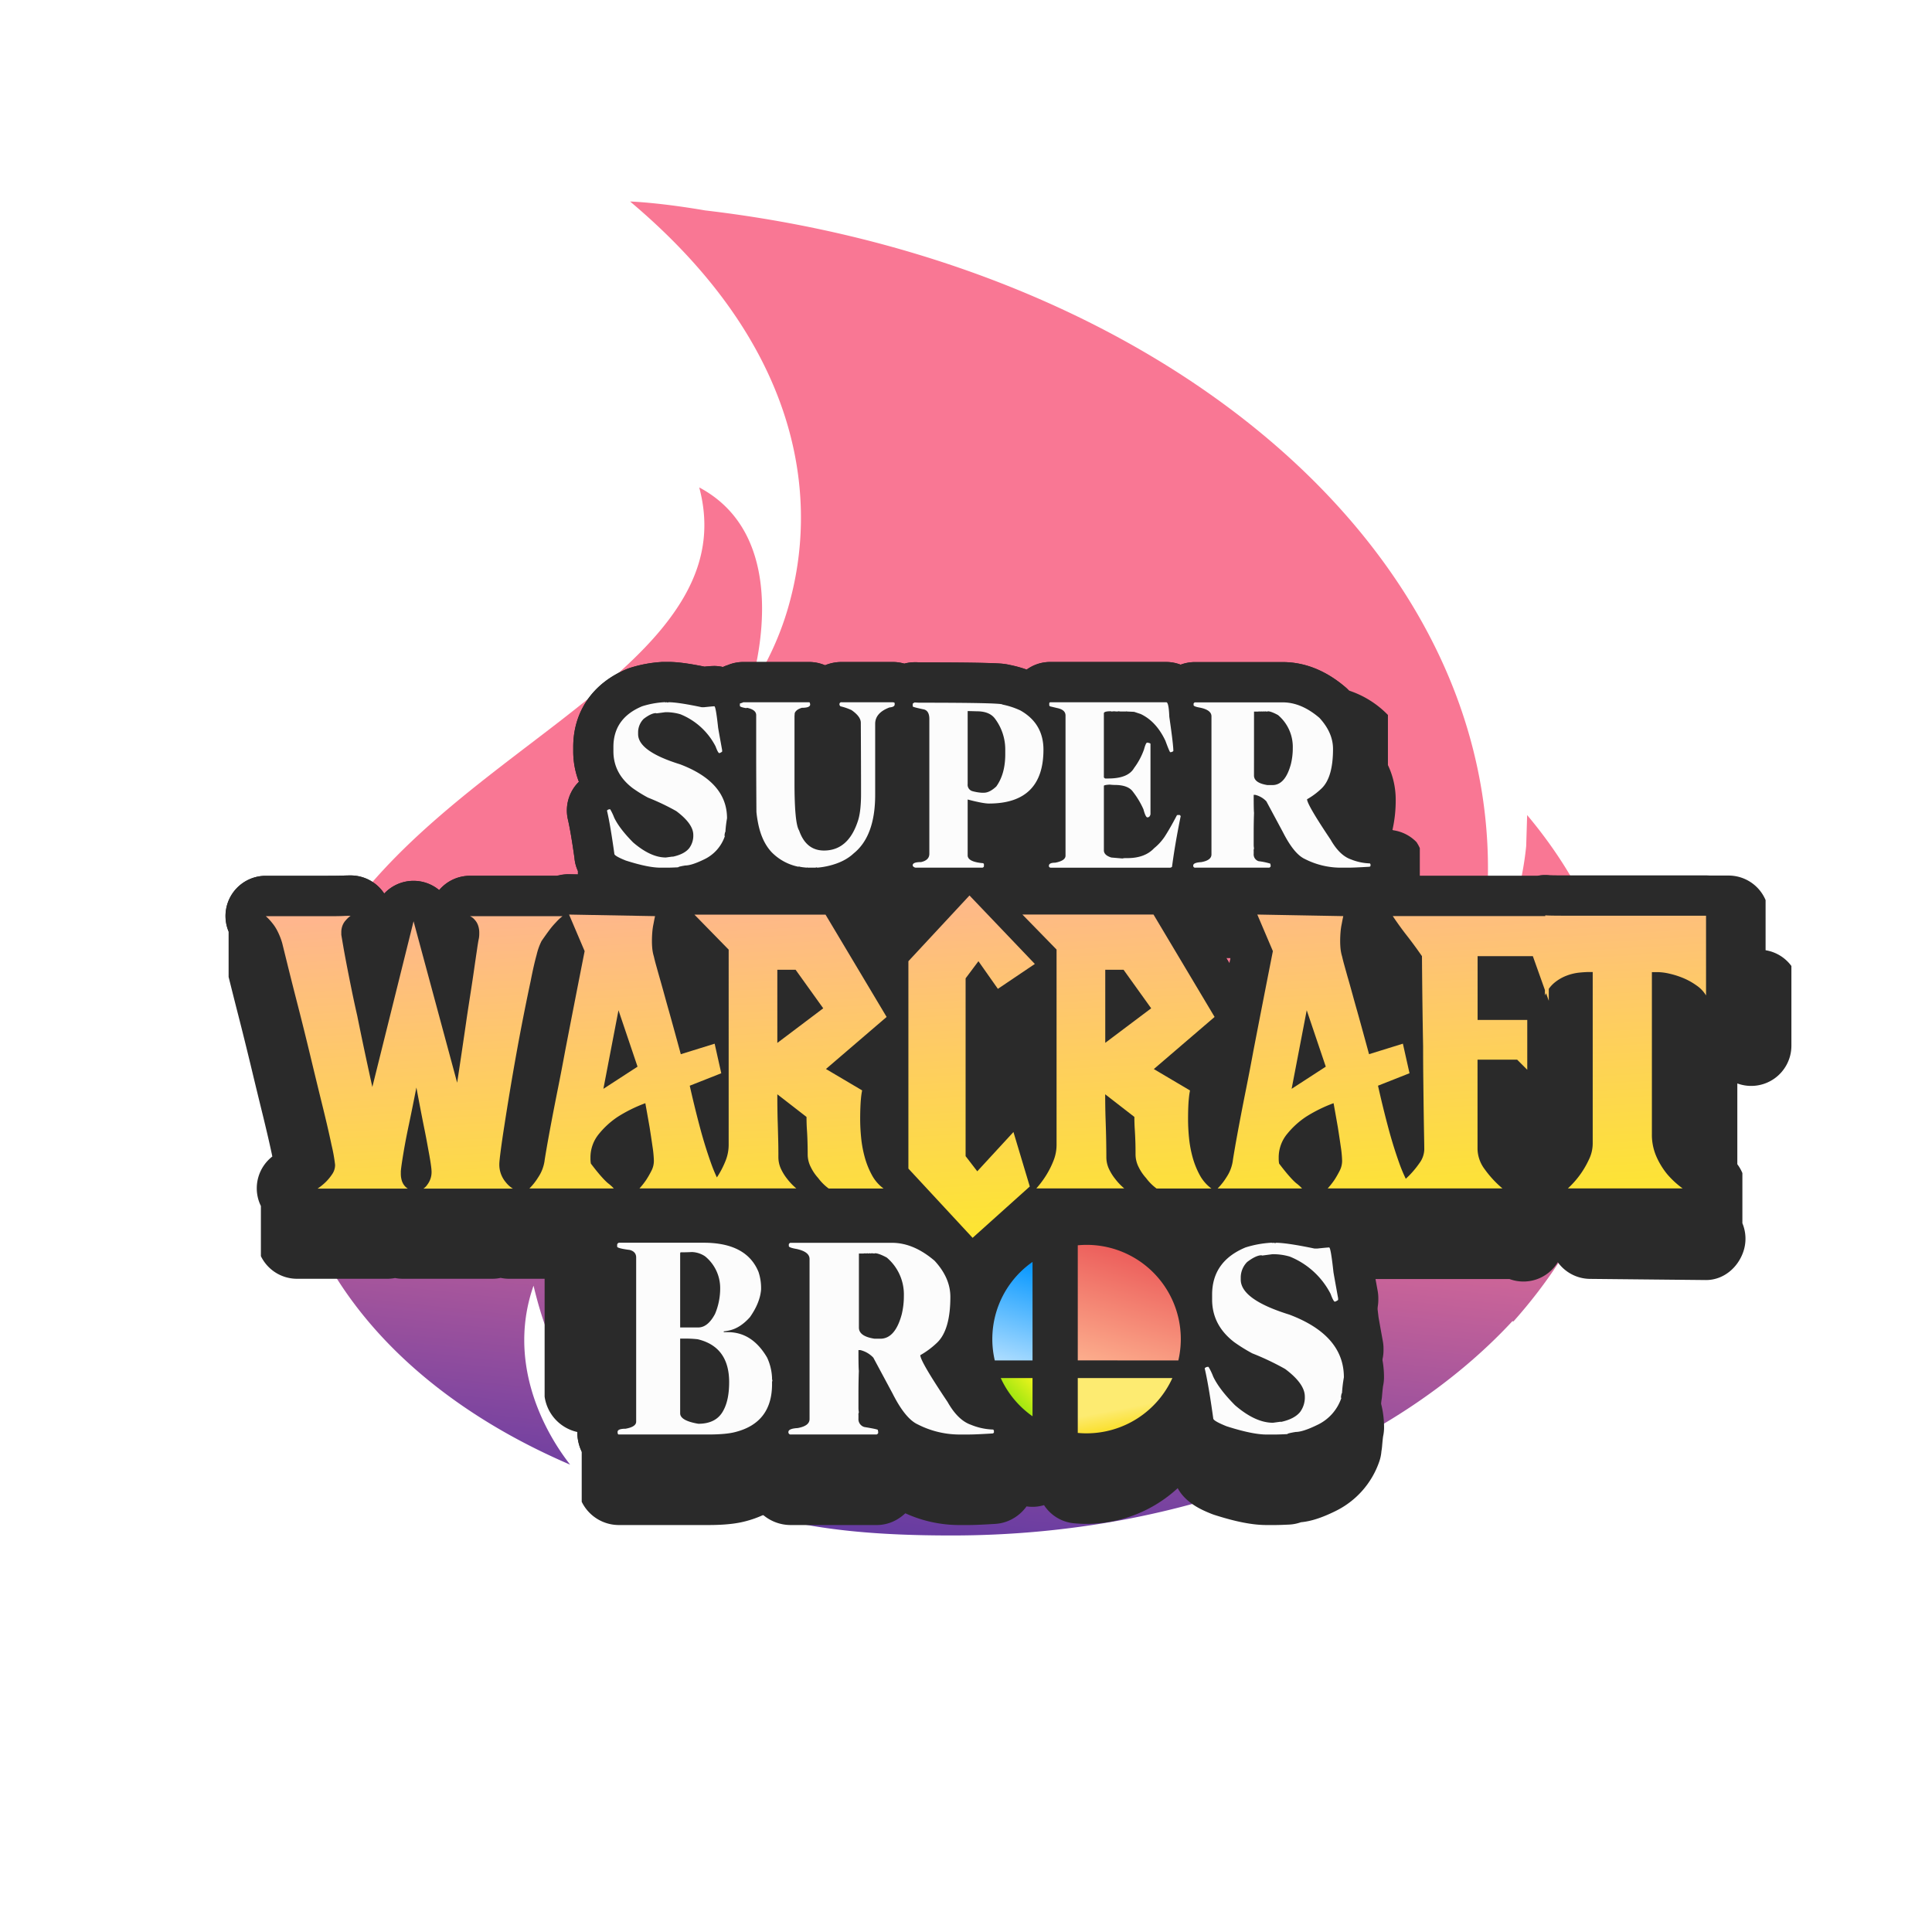<svg id="Layer_1" data-name="Layer 1" xmlns="http://www.w3.org/2000/svg" xmlns:xlink="http://www.w3.org/1999/xlink" viewBox="0 0 1024 1024"><defs><style>.cls-1{fill:#fff;}.cls-2{fill:url(#linear-gradient);}.cls-3{fill:#2a2a2a;}.cls-4{fill:#fcfcfc;}.cls-5{fill:url(#linear-gradient-2);}.cls-6{fill:url(#linear-gradient-3);}.cls-7{fill:url(#linear-gradient-4);}.cls-8{fill:url(#linear-gradient-5);}.cls-9{fill:url(#linear-gradient-6);}.cls-10{fill:url(#linear-gradient-7);}.cls-11{fill:url(#linear-gradient-8);}.cls-12{fill:url(#linear-gradient-9);}.cls-13{fill:url(#linear-gradient-10);}</style><linearGradient id="linear-gradient" x1="477.75" y1="821.47" x2="505.13" y2="569.55" gradientUnits="userSpaceOnUse"><stop offset="0" stop-color="#623aa2"/><stop offset="1" stop-color="#f97794"/></linearGradient><linearGradient id="linear-gradient-2" x1="599.74" y1="762.76" x2="596.48" y2="745.84" gradientUnits="userSpaceOnUse"><stop offset="0" stop-color="#f8d800"/><stop offset="0.98" stop-color="#fdeb71"/></linearGradient><linearGradient id="linear-gradient-3" x1="522.62" y1="755.31" x2="551.9" y2="728.63" gradientUnits="userSpaceOnUse"><stop offset="0" stop-color="#3cd500"/><stop offset="0.98" stop-color="#fff720"/></linearGradient><linearGradient id="linear-gradient-4" x1="549.44" y1="669.5" x2="533.2" y2="722.88" gradientUnits="userSpaceOnUse"><stop offset="0" stop-color="#0396ff"/><stop offset="0.98" stop-color="#abdcff"/></linearGradient><linearGradient id="linear-gradient-5" x1="607.64" y1="658.52" x2="584.86" y2="733.36" gradientUnits="userSpaceOnUse"><stop offset="0" stop-color="#ea5455"/><stop offset="0.98" stop-color="#feb692"/></linearGradient><linearGradient id="linear-gradient-6" x1="235.52" y1="772.51" x2="215.99" y2="423.04" gradientUnits="userSpaceOnUse"><stop offset="0" stop-color="#fcff00"/><stop offset="0.98" stop-color="#ffa8a8"/></linearGradient><linearGradient id="linear-gradient-7" x1="385.32" y1="764.15" x2="365.79" y2="414.68" xlink:href="#linear-gradient-6"/><linearGradient id="linear-gradient-8" x1="525.66" y1="756.31" x2="506.14" y2="406.84" xlink:href="#linear-gradient-6"/><linearGradient id="linear-gradient-9" x1="605.89" y1="751.82" x2="586.37" y2="402.35" xlink:href="#linear-gradient-6"/><linearGradient id="linear-gradient-10" x1="785.09" y1="741.81" x2="765.57" y2="392.34" xlink:href="#linear-gradient-6"/></defs><title>Discord</title><rect class="cls-1" width="1024" height="1024"/><path class="cls-2" d="M809.42,432l-.51,16.42c-1.81,18.39-8.43,50.37-31.3,86.39a256.33,256.33,0,0,0,4.84-130.53C749,254.54,583.53,136.14,373.77,111.53c-25-4.29-39.79-4.73-39.79-4.73.53.44,1,.88,1.55,1.33,87.58,74.46,97.88,152.54,83.77,208.08a156.66,156.66,0,0,1-22.17,49.88s7.45-21.95,6.73-46.9c-.65-22.47-7.92-47.36-33.26-60.85,7.76,29-1.67,52.88-20.24,75.33C295.45,400,160.75,449.87,149.66,573v6c0,84.74,56.87,156.21,152.52,197.3C287,756.88,269,720.79,282.79,681.43c8.88,37.35,22.09,56.88,46.34,81.68,18.1,18.5,42.4,30.41,73.46,39.35S467,813.83,504.52,813.83c123.87,0,233.55-45.09,297.06-113.56l.6.1h0c35.51-39.86,57.92-87.59,57.92-138.91C860.1,514.15,841.23,469.89,809.42,432Z"/><g id="Shadow"><path class="cls-3" d="M935.8,503.64l0-.07a.14.14,0,0,0,0-.06l0-.06,0-.07,0-.06,0-.06,0-.07a.14.14,0,0,1,0-.06l0-.06,0-.07,0-.06,0-.06,0-.07,0-.06a.14.14,0,0,0,0-.06l0-.07,0-.06,0-.06,0-.07,0-.06,0-.06a.25.25,0,0,0,0-.07l0-.06,0-.06,0-.07,0-.06,0-.06s0,0,0-.07l0-.06,0-.06,0-.07,0-.06,0-.06,0-.07a.14.14,0,0,0,0-.06l0-.06,0-.07,0-.06,0-.06,0-.06s0-.05,0-.07l0-.06,0-.06,0-.07,0-.06,0-.06,0-.07a.14.14,0,0,0,0-.06l0-.06,0-.07,0-.06,0-.06,0-.07a.14.14,0,0,1,0-.06l0-.06,0-.07,0-.06,0-.06,0-.07,0-.06a.14.14,0,0,0,0-.06l0-.07,0-.06,0-.06,0-.07,0-.06a.14.14,0,0,1,0-.06l0-.07,0-.06,0-.06,0-.07,0-.06,0-.06a.25.25,0,0,0,0-.07l0-.06,0-.06,0-.07,0-.06,0-.06a.14.14,0,0,1,0-.07l0-.06,0-.06,0-.07,0-.06,0-.06,0-.07s0,0,0-.06l0-.06,0-.07,0-.06,0-.06,0-.06,0-.07a.14.14,0,0,0,0-.06l0-.06,0-.07,0-.06,0-.06,0-.07s0,0,0-.06l0-.06,0-.07,0-.06,0-.06,0-.07,0-.06a.14.14,0,0,0,0-.06l0-.07,0-.06,0-.06,0-.07,0-.06a.14.14,0,0,1,0-.06l0-.07,0-.06,0-.06,0-.07,0-.06,0-.06a.19.19,0,0,0,0-.07l0-.06,0-.06,0-.07,0-.06,0-.06a.19.19,0,0,1,0-.07l0-.06,0-.06,0-.07,0-.06,0-.06,0-.07s0,0,0-.06l0-.06,0-.07,0-.06,0-.06,0-.07a.14.14,0,0,1,0-.06l0-.06,0-.07,0-.06,0-.06,0-.07,0-.06a.14.14,0,0,0,0-.06l0-.07,0-.06,0-.06,0-.06,0-.07,0-.06a.14.14,0,0,0,0-.06l0-.07,0-.06,0-.07,0-.06,0-.06s0,0,0-.06l0-.07,0-.06,0-.06,0-.07,0-.06,0-.06a.14.14,0,0,0,0-.07l0-.06,0-.06,0-.07,0-.06,0-.06a.25.25,0,0,1,0-.07l0-.06,0-.06,0-.07,0-.06,0-.06a.19.19,0,0,1,0-.07l0-.06,0-.06,0-.07,0-.06,0-.06,0-.07a.14.14,0,0,1,0-.06l0-.06,0-.07,0-.06,0-.06,0-.07,0-.06a.14.14,0,0,0,0-.06l0-.07,0-.06,0-.06,0-.07,0-.06a.14.14,0,0,1,0-.06l0-.07,0-.06,0-.06,0-.06,0-.07,0-.06a.14.14,0,0,0,0-.06l0-.07,0-.06,0-.07,0-.06,0-.06a.14.14,0,0,1,0-.06l0-.07,0-.06,0-.06,0-.07,0-.06,0-.06a.14.14,0,0,0,0-.07l0-.06,0-.06,0-.07,0-.06,0-.06,0-.07a.14.14,0,0,0,0-.06l0-.06,0-.07,0-.06,0-.06,0-.07s0,0,0-.06l0-.06,0-.07,0-.06,0-.06,0-.07,0-.06a.14.14,0,0,0,0-.06l0-.07,0-.06,0-.06,0-.07,0-.06a.14.14,0,0,1,0-.06l0-.07,0-.06,0-.06,0-.07,0-.06,0-.06a.25.25,0,0,0,0-.07l0-.06,0-.06,0-.07,0-.06,0-.06a.14.14,0,0,1,0-.07l0-.06,0-.06,0-.07,0-.06,0-.06,0-.06a.14.14,0,0,0,0-.07l0-.06,0-.06,0-.07,0-.06,0-.06a.25.25,0,0,1,0-.07l0-.06,0-.06,0-.07,0-.06,0-.06,0-.07s0,0,0-.06l0-.06,0-.07,0-.06,0-.06,0-.07,0-.06a.14.14,0,0,0,0-.06l0-.07,0-.06,0-.06,0-.07,0-.06s0,0,0-.06l0-.07,0-.06,0-.06,0-.07,0-.06,0-.06a.25.25,0,0,0,0-.07l0-.06,0-.06,0-.07,0-.06,0-.06a.14.14,0,0,1,0-.07l0-.06,0-.06,0-.07,0-.06,0-.06,0-.07a.14.14,0,0,0,0-.06l0-.06,0-.07,0-.06,0-.06,0-.07a.14.14,0,0,1,0-.06l0-.06,0-.06,0-.07,0-.06,0-.06,0-.07a.14.14,0,0,0,0-.06l0-.06,0-.07,0-.06,0-.07,0-.06a.14.14,0,0,1,0-.06l0-.06,0-.07,0-.06,0-.06,0-.07,0-.06s0,0,0-.06l0-.07,0-.06,0-.06,0-.07,0-.06a.14.14,0,0,1,0-.06l0-.07,0-.06,0-.06,0-.07,0-.06,0-.06s0-.05,0-.07l0-.06,0-.06,0-.07,0-.06,0-.06,0-.07a.14.14,0,0,0,0-.06l0-.06,0-.07,0-.06,0-.06,0-.07s0,0,0-.06l0-.06,0-.07,0-.06,0-.06,0-.07a.14.14,0,0,1,0-.06l0-.06,0-.07,0-.06,0-.06,0-.07,0-.06a.14.14,0,0,1,0-.06l0-.06,0-.07,0-.06,0-.07,0-.06,0-.06a.14.14,0,0,0,0-.06l0-.07,0-.06,0-.06,0-.07,0-.06a.14.14,0,0,1,0-.06l0-.07,0-.06,0-.06,0-.07,0-.06,0-.06a.14.14,0,0,0,0-.07l0-.06,0-.06,0-.07,0-.06,0-.06a.19.19,0,0,1,0-.07l0-.06,0-.06,0-.07,0-.06,0-.06,0-.07s0,0,0-.06l0-.06,0-.07,0-.06,0-.06,0-.07a.14.14,0,0,1,0-.06l0-.06,0-.07,0-.06,0-.06,0-.07,0-.06a21.31,21.31,0,0,0-19.64-13H829.76c-5.81,0-7.85-.06-8.48-.09a21.2,21.2,0,0,0-2.25-.12,21.6,21.6,0,0,0-4.17.41H752.53l0-.06,0-.06,0-.06,0-.07,0-.06,0-.06,0-.07,0-.06,0-.06,0-.07,0-.06,0-.06,0-.07,0-.06,0-.06,0-.07,0-.06,0-.06,0-.07,0-.06,0-.06,0-.07,0-.06,0-.06,0-.07,0-.06,0-.06,0-.07,0-.06,0-.06,0-.07,0-.06,0-.06,0-.07,0-.06,0-.06,0-.07,0-.06,0-.06,0-.07,0-.06,0-.06,0-.07,0-.06,0-.06,0-.07,0-.06,0-.06,0-.07,0-.06,0-.06,0-.07,0-.06,0-.06,0-.06,0-.07,0-.06,0-.06,0-.07,0-.06,0-.07,0-.06,0-.06,0-.06,0-.07,0-.06,0-.06,0-.07,0-.06,0-.06,0-.07,0-.06,0-.06,0-.07,0-.06,0-.06,0-.07,0-.06,0-.06,0-.07,0-.06,0-.06,0-.07,0-.06,0-.06,0-.07,0-.06,0-.06,0-.07,0-.06,0-.06,0-.07,0-.06,0-.06,0-.07,0-.06,0-.06,0-.07,0-.06,0-.06,0-.07,0-.06,0-.06,0-.07,0-.06,0-.06,0-.06,0-.07,0-.06,0-.06,0-.07,0-.06,0-.06,0-.07,0-.06,0-.07,0-.06,0-.06,0-.06,0-.07,0-.06,0-.06,0-.07,0-.06,0-.06,0-.07,0-.06,0-.06,0-.07,0-.06,0-.06,0-.07,0-.06,0-.06,0-.07,0-.06,0-.06,0-.07,0-.06,0-.06,0-.07,0-.06,0-.06,0-.07,0-.06,0-.06,0-.07,0-.06,0-.06,0-.07,0-.06,0-.06,0-.07,0-.06,0-.06,0-.07,0-.06,0-.06,0-.07,0-.06,0-.06,0-.07,0-.06,0-.06,0-.07,0-.06,0-.06,0-.07,0-.06,0-.06,0-.06,0-.07,0-.06,0-.06,0-.07,0-.06,0-.06,0-.07,0-.06,0-.07,0-.06,0-.06,0-.06,0-.07,0-.06,0-.06,0-.07,0-.06,0-.06,0-.07,0-.06,0-.06,0-.07,0-.06,0-.06,0-.07,0-.06,0-.06,0-.07,0-.06,0-.06,0-.07,0-.06,0-.06,0-.07,0-.06,0-.06,0-.07,0-.06,0-.06,0-.07,0-.06,0-.06,0-.07,0-.06,0-.06,0-.07,0-.06,0-.06,0-.07,0-.06,0-.06,0-.07,0-.06,0-.06,0-.06,0-.07,0-.06,0-.06,0-.07,0-.06,0-.07,0-.06a21,21,0,0,0-1.41-2.65l-.3-.49A21.31,21.31,0,0,0,738,440a70.46,70.46,0,0,0,1.75-16.34,42.52,42.52,0,0,0-4.12-18.14l0-.07,0-.06,0-.06a.64.64,0,0,0,0-.07l0-.06,0-.06,0-.07,0-.06,0-.07a.14.14,0,0,1,0-.06l0-.06,0-.06,0-.07,0-.06,0-.06,0-.07s0,0,0-.06l0-.06,0-.07,0-.06,0-.06,0-.07a.14.14,0,0,1,0-.06l0-.06,0-.07,0-.06,0-.06,0-.07,0-.06s0,0,0-.06l0-.07,0-.06,0-.06,0-.07,0-.06s0,0,0-.06,0-.05,0-.07l0-.06,0-.06,0-.07,0-.06,0-.06a.64.64,0,0,1,0-.07l0-.06,0-.06,0-.07,0-.06,0-.06,0-.07s0,0,0-.06l0-.06,0-.07,0-.06,0-.06,0-.07s0,0,0-.06l0-.06,0-.06,0-.07,0-.06,0-.07,0-.06,0-.06,0-.06,0-.07,0-.06,0-.06,0-.07,0-.06s0,0,0-.06l0-.07,0-.06,0-.07,0-.06,0-.06s0,0,0-.06l0-.07,0-.06,0-.06,0-.07,0-.06a.14.14,0,0,1,0-.06l0-.07,0-.06,0-.06,0-.07,0-.06,0-.06s0,0,0-.07l0-.06,0-.06,0-.07,0-.06,0-.06a.64.64,0,0,1,0-.07l0-.06,0-.06,0-.07,0-.06,0-.06,0-.07s0,0,0-.06l0-.06,0-.06,0-.07,0-.06,0-.06,0-.07s0,0,0-.06l0-.06,0-.07,0-.06,0-.07,0-.06s0,0,0-.06l0-.06,0-.07,0-.06,0-.06,0-.07,0-.06s0,0,0-.06l0-.07,0-.06,0-.07,0-.06,0-.06s0,0,0-.06l0-.07,0-.06,0-.06,0-.07,0-.06,0-.06s0-.05,0-.07l0-.06,0-.06,0-.07,0-.06,0-.06a.64.64,0,0,0,0-.07l0-.06,0-.06,0-.07,0-.06,0-.06,0-.07,0-.06,0-.06,0-.07,0-.06,0-.06,0-.07a.14.14,0,0,1,0-.06l0-.06,0-.07,0-.06,0-.06,0-.07,0-.06s0,0,0-.06l0-.07,0-.06,0-.06,0-.07,0-.06,0-.06a.64.64,0,0,1,0-.07l0-.06,0-.06,0-.06,0-.07,0-.06,0-.06,0-.07,0-.06,0-.06,0-.07,0-.06,0-.07s0,0,0-.06l0-.06,0-.06,0-.07,0-.06,0-.06a.64.64,0,0,0,0-.07l0-.06,0-.06,0-.07,0-.06,0-.07,0-.06s0,0,0-.06l0-.06,0-.07,0-.06,0-.06,0-.07,0-.06s0,0,0-.06l0-.07,0-.06,0-.06,0-.07,0-.06s0,0,0-.06l0-.07,0-.06,0-.06,0-.07,0-.06a.14.14,0,0,1,0-.06l0-.07,0-.06,0-.06,0-.06,0-.07,0-.06a.64.64,0,0,1,0-.07l0-.06,0-.06,0-.06,0-.07,0-.06s0,0,0-.06l0-.07,0-.06,0-.06,0-.07,0-.06,0-.07,0-.06,0-.06,0-.06,0-.07,0-.06,0-.06,0-.07s0,0,0-.06l0-.06,0-.07,0-.06,0-.07,0-.06s0,0,0-.06l0-.06,0-.07,0-.06,0-.06,0-.07,0-.06,0-.06,0-.07,0-.06,0-.06,0-.07,0-.06,0-.06,0-.07,0-.06,0-.06,0-.07,0-.06,0-.06a.64.64,0,0,1,0-.07l0-.06,0-.06,0-.07,0-.06,0-.06,0-.07s0,0,0-.06l0-.06,0-.07,0-.06,0-.06,0-.07s0,0,0-.06l0-.06,0-.07,0-.06,0-.06,0-.06a.64.64,0,0,0,0-.07l0-.06,0-.07,0-.06,0-.06,0-.06,0-.07,0-.06,0-.06,0-.07,0-.06,0-.06,0-.07,0-.06a.64.64,0,0,1,0-.07l0-.06,0-.06,0-.06,0-.07,0-.06s0,0,0-.06l0-.07,0-.06,0-.06,0-.07,0-.06,0-.06a.64.64,0,0,0,0-.07l0-.06,0-.06,0-.07,0-.06,0-.06a.64.64,0,0,1,0-.07l0-.06,0-.06,0-.07,0-.06,0-.06,0-.07s0,0,0-.06l0-.06,0-.07,0-.06,0-.06,0-.07,0-.06,0-.06,0-.07,0-.06,0-.06,0-.07,0-.06,0-.06,0-.07,0-.06,0-.06,0-.06,0-.07a.14.14,0,0,1,0-.06l0-.06,0-.07,0-.06,0-.06,0-.07,0-.06a.36.36,0,0,0,0-.07.14.14,0,0,0,0-.06l0-.06,0-.06,0-.07,0-.06,0-.06a.64.64,0,0,0,0-.07l0-.06,0-.06,0-.07,0-.06,0-.07s0,0,0-.06l0-.06,0-.06,0-.07,0-.06,0-.06,0-.07,0-.06,0-.06,0-.07,0-.06,0-.06,0-.07s0,0,0-.06l0-.06,0-.07,0-.06,0-.06,0-.07,0-.06s0,0,0-.06l0-.07,0-.06,0-.06,0-.07,0-.06s0,0,0-.06l0-.07,0-.06,0-.06,0-.07,0-.06,0-.06,0-.06,0-.07,0-.06,0-.06,0-.07,0-.06,0-.07s0,0,0-.06l0-.06,0-.06,0-.07,0-.06,0-.06a.64.64,0,0,0,0-.07l0-.06,0-.06,0-.07,0-.06,0-.06,0-.07,0-.06,0-.06,0-.07,0-.06A51,51,0,0,0,714.93,366a20.31,20.31,0,0,0-1.83-1.76c-10.33-8.82-21.53-13.3-33.28-13.3H633.24a21.36,21.36,0,0,0-7.48,1.37,21.79,21.79,0,0,0-7.65-1.43H556.62a21.2,21.2,0,0,0-9.48,2.23,23.83,23.83,0,0,0-3,1.8,62.9,62.9,0,0,0-8.59-2.39v0a34,34,0,0,0-5.55-.82c-2.18-.14-5.2-.25-9.25-.34-7.41-.17-18.55-.25-33.13-.25l-1.69-.1-1.15,0a21.46,21.46,0,0,0-5.47.74,24.53,24.53,0,0,0-3.37-.69,21.79,21.79,0,0,0-2.68-.17H446.1a23,23,0,0,0-8.8,1.73,21.72,21.72,0,0,0-8.38-1.73h-35a21.33,21.33,0,0,0-8.42,1.74l-.11,0a21.53,21.53,0,0,0-2.22.91,21.86,21.86,0,0,0-4.55-.54,50.86,50.86,0,0,0-5.19.36c-8.53-1.72-14.47-2.5-19-2.5h-2.63c-.54,0-1.07,0-1.61.06a69.12,69.12,0,0,0-16.57,3.18c-.49.16-1,.35-1.46.55-18,7.51-28.33,22.55-28.33,41.24v2.26a44.72,44.72,0,0,0,3,16.23l-.09.09a21.29,21.29,0,0,0-5.71,20c.69,2.93,1.84,8.81,3.44,20.21a21,21,0,0,0,1.8,6.9l0,.06,0,.06,0,.07,0,.06,0,.06,0,.07,0,.06,0,.06,0,.07,0,.06,0,.06,0,.07,0,.06,0,.06,0,.07,0,.06,0,.06,0,.07,0,.06,0,.06,0,.07,0,.06,0,.06,0,.07,0,.06,0,.06,0,.07,0,.06,0,.06,0,.07-5.37-.1a21.51,21.51,0,0,0-5.84.82H249.08a21.32,21.32,0,0,0-16.31,7.59,21.27,21.27,0,0,0-13.59-4.91H219a21.28,21.28,0,0,0-15.35,6.75A21.33,21.33,0,0,0,185.77,464c-.48,0-2,0-4.61.11-1.91.06-4.35.09-7.25.09h-33.1a21.31,21.31,0,0,0-19.64,29.57s0,0,0,.06l0,.06,0,.07,0,.06,0,.06,0,.07a.14.14,0,0,1,0,.06l0,.06,0,.07,0,.06,0,.06,0,.07,0,.06s0,0,0,.06l0,.07,0,.06,0,.06,0,.07,0,.06a.14.14,0,0,1,0,.06l0,.07,0,.06,0,.06,0,.06,0,.07,0,.06s0,0,0,.06l0,.07,0,.06,0,.06,0,.07,0,.06,0,.07a.14.14,0,0,0,0,.06l0,.06,0,.06,0,.07,0,.06,0,.06s0,.05,0,.07l0,.06,0,.06,0,.07,0,.06,0,.06,0,.07a.14.14,0,0,0,0,.06l0,.06,0,.07,0,.06,0,.06,0,.07,0,.06a.14.14,0,0,0,0,.06l0,.07,0,.06,0,.06,0,.07,0,.06s0,0,0,.06l0,.07,0,.06,0,.06,0,.07,0,.06a.14.14,0,0,1,0,.06l0,.07,0,.06,0,.06,0,.07,0,.06,0,.06s0,0,0,.07l0,.06,0,.06,0,.06,0,.07,0,.06a.14.14,0,0,1,0,.06l0,.07,0,.06,0,.06,0,.07,0,.06,0,.07s0,0,0,.06l0,.06,0,.06,0,.07,0,.06,0,.06,0,.07a.14.14,0,0,0,0,.06l0,.06,0,.07,0,.06,0,.06,0,.07a.14.14,0,0,1,0,.06l0,.06,0,.07,0,.06,0,.06,0,.07,0,.06a.14.14,0,0,0,0,.06l0,.07,0,.06,0,.06,0,.07,0,.06s0,0,0,.06l0,.07,0,.06,0,.06,0,.07,0,.06,0,.06s0,0,0,.07l0,.06,0,.06,0,.07,0,.06,0,.06,0,.07a.14.14,0,0,0,0,.06l0,.06,0,.07,0,.06,0,.06,0,.07s0,0,0,.06l0,.06,0,.07,0,.06,0,.06,0,.07a.14.14,0,0,1,0,.06l0,.06,0,.07,0,.06,0,.06,0,.06,0,.07s0,0,0,.06l0,.06,0,.07,0,.06,0,.06,0,.07,0,.06a.25.25,0,0,0,0,.07l0,.06,0,.06,0,.06,0,.07,0,.06s0,0,0,.06l0,.07,0,.06,0,.06,0,.07,0,.06,0,.06a.14.14,0,0,0,0,.07l0,.06,0,.06,0,.07,0,.06,0,.06a.14.14,0,0,1,0,.07l0,.06,0,.06,0,.07,0,.06,0,.06,0,.07a.14.14,0,0,0,0,.06l0,.06,0,.07,0,.06,0,.06,0,.07,0,.06a.14.14,0,0,0,0,.06l0,.07,0,.06,0,.06,0,.06,0,.07a.14.14,0,0,0,0,.06l0,.07,0,.06,0,.06,0,.06,0,.07a.14.14,0,0,1,0,.06l0,.06,0,.07,0,.06,0,.06,0,.07,0,.06s0,0,0,.07l0,.06,0,.06,0,.06,0,.07,0,.06,0,.06a.14.14,0,0,0,0,.07l0,.06,0,.06,0,.07,0,.06,0,.06s0,.05,0,.07l0,.06,0,.06,0,.07,0,.06,0,.06,0,.07a.14.14,0,0,0,0,.06l0,.06,0,.07,0,.06,0,.06,0,.07s0,0,0,.06l0,.06,0,.07,0,.06,0,.06,0,.07,0,.06s0,0,0,.06l0,.07,0,.06,0,.06,0,.07,0,.06a.14.14,0,0,1,0,.06l0,.07,0,.06,0,.06,0,.07,0,.06,0,.06s0,0,0,.06l0,.07,0,.06,0,.06,0,.07,0,.06,0,.07a.14.14,0,0,0,0,.06l0,.06,0,.06,0,.07,0,.06,0,.06s0,.05,0,.07l0,.06,0,.06,0,.07,0,.06,0,.06a.25.25,0,0,1,0,.07l0,.06,0,.06,0,.07,0,.06,0,.06,0,.07s0,0,0,.06l0,.06,0,.07,0,.06,0,.06,0,.07,0,.06a.14.14,0,0,0,0,.06l0,.07,0,.06,0,.06,0,.07,0,.06s0,0,0,.06l0,.07,0,.06,0,.06,0,.07,0,.06,0,.06a.25.25,0,0,0,0,.07l0,.06,0,.06,0,.07,0,.06,0,.06s0,0,0,.07l0,.06,0,.06,0,.07,0,.06,0,.06,0,.06s0,.05,0,.07l0,.06,0,.07,0,.06,0,.06,0,.06,0,.07a.14.14,0,0,0,0,.06l0,.06,0,.07,0,.06,0,.06,0,.07a.14.14,0,0,0,0,.06l0,.07,0,.06,0,.06,0,.06,0,.07a.14.14,0,0,1,0,.06l0,.06,0,.07,0,.06,0,.06,0,.07,0,.06s0,0,0,.06l0,.07,0,.06,0,.06,0,.07,0,.06,0,.06a.25.25,0,0,0,0,.07l0,.06,0,.06,0,.07,0,.06,0,.06a.14.14,0,0,1,0,.07l0,.06,0,.06,0,.07,0,.06,0,.06,0,.07a.14.14,0,0,0,0,.06l0,.06,0,.07,0,.06,0,.06,0,.06s0,0,0,.07l0,.06,0,.07,0,.06,0,.06,0,.06,0,.07s0,0,0,.06l0,.06,0,.07,0,.06,0,.06,0,.07a.14.14,0,0,1,0,.06l0,.06,0,.07,0,.06,0,.06,0,.07,0,.06a.08.08,0,0,0,0,0c1.5,6,3.23,12.91,5.17,20.47,2.14,8.34,4.33,17.2,6.53,26.3q3.4,14.19,6.41,26.39c1.95,8,3.53,14.77,4.7,20.27l.36,1.73a21.34,21.34,0,0,0-7.34,23,21.08,21.08,0,0,0,1.28,3.23l0,.07,0,.06,0,.06,0,.07,0,.06,0,.06,0,.07,0,.06s0,0,0,.06l0,.07,0,.06,0,.06,0,.07,0,.06,0,.06,0,.06,0,.07,0,.06,0,.06,0,.07,0,.06,0,.06,0,.07,0,.06,0,.06,0,.07,0,.06s0,0,0,.06l0,.07,0,.06,0,.06,0,.07,0,.06,0,.06s0,0,0,.07l0,.06,0,.06,0,.07,0,.06,0,.06s0,0,0,.07,0,0,0,.06l0,.06,0,.07,0,.06,0,.06,0,.07s0,0,0,.06l0,.06,0,.07,0,.06,0,.06,0,.07s0,0,0,.06l0,.06,0,.07,0,.06,0,.06,0,.07,0,.06,0,.06,0,.07,0,.06,0,.06,0,.07,0,.06,0,.06s0,0,0,.07l0,.06,0,.06,0,.06,0,.07,0,.06,0,.06,0,.07,0,.06,0,.07,0,.06,0,.06,0,.06a.64.64,0,0,0,0,.07l0,.06,0,.06,0,.07,0,.06,0,.06s0,0,0,.07l0,.06,0,.06,0,.07,0,.06,0,.06,0,.07,0,.06,0,.06,0,.07,0,.06,0,.06,0,.07,0,.06,0,.06,0,.07,0,.06,0,.06,0,.07,0,.06s0,0,0,.06l0,.07,0,.06,0,.06,0,.07,0,.06s0,0,0,.06,0,0,0,.07l0,.06,0,.06,0,.07,0,.06,0,.06,0,.06,0,.07,0,.06,0,.06,0,.07,0,.06,0,.06a.36.36,0,0,1,0,.07l0,.06,0,.07,0,.06,0,.06,0,.06a.64.64,0,0,0,0,.07l0,.06,0,.06,0,.07,0,.06,0,.06s0,.05,0,.07l0,.06,0,.06,0,.07,0,.06,0,.06,0,.07,0,.06,0,.06,0,.07,0,.06,0,.06,0,.07,0,.06,0,.06,0,.07,0,.06,0,.06,0,.07,0,.06s0,0,0,.06l0,.07,0,.06,0,.06,0,.07,0,.06,0,.06s0,0,0,.07l0,.06,0,.06,0,.07,0,.06,0,.06s0,0,0,.07l0,.06,0,.06,0,.07,0,.06,0,.06,0,.07,0,.06,0,.06,0,.07,0,.06,0,.06,0,.07s0,0,0,.06,0,0,0,.06l0,.06,0,.07,0,.06,0,.06,0,.07,0,.06,0,.06,0,.07,0,.06,0,.07,0,.06s0,0,0,.06l0,.06,0,.07,0,.06,0,.06,0,.07,0,.06,0,.06,0,.07,0,.06,0,.06,0,.07,0,.06,0,.06s0,.05,0,.07l0,.06,0,.06,0,.07,0,.06,0,.06s0,.05,0,.07l0,.06,0,.06,0,.07,0,.06,0,.06,0,.07,0,.06,0,.06,0,.07,0,.06,0,.06,0,.07,0,.06s0,0,0,.06l0,.06,0,.07,0,.06,0,.07,0,.06s0,0,0,.06l0,.06,0,.07,0,.06,0,.06,0,.07s0,0,0,.06l0,.06,0,.07,0,.06,0,.06,0,.07,0,.06,0,.06,0,.07,0,.06,0,.06,0,.07,0,.06,0,.06s0,.05,0,.07l0,.06,0,.06,0,.07,0,.06,0,.06s0,0,0,.07l0,.06,0,.06,0,.07,0,.06,0,.06,0,.07,0,.06,0,.06,0,.07,0,.06,0,.06,0,.07s0,0,0,.06l0,.06,0,.07,0,.06,0,.06,0,.07,0,.06,0,.06,0,.07,0,.06,0,.06,0,.07,0,.06,0,.06,0,.07,0,.06,0,.06,0,.07,0,.06,0,.06s0,0,0,.06l0,.07,0,.06,0,.06,0,.07,0,.06a.36.36,0,0,0,0,.07l0,.06,0,.06,0,.06,0,.07,0,.06,0,.06s0,0,0,.07l0,.06,0,.06,0,.07,0,.06,0,.06a.64.64,0,0,0,0,.07l0,.06,0,.06,0,.07,0,.06,0,.06,0,.07,0,.06,0,.06,0,.07,0,.06,0,.06,0,.07s0,0,0,.06l0,.06,0,.07,0,.06,0,.06,0,.07,0,.06,0,.06,0,.07,0,.06,0,.06,0,.07,0,.06,0,.06s0,0,0,.07l0,.06,0,.06,0,.06,0,.07,0,.06,0,.06,0,.07,0,.06,0,.06,0,.07,0,.06,0,.07s0,0,0,.06l0,.06,0,.06,0,.07,0,.06,0,.06a.64.64,0,0,0,0,.07l0,.06,0,.06,0,.07,0,.06,0,.07,0,.06,0,.06,0,.06,0,.07,0,.06,0,.06,0,.07s0,0,0,.06,0,0,0,.06l0,.07,0,.06,0,.06,0,.07,0,.06s0,0,0,.06l0,.07,0,.06,0,.06,0,.07,0,.06s0,0,0,.06,0,0,0,.07l0,.06,0,.06,0,.07,0,.06,0,.06s0,0,0,.07l0,.06,0,.06,0,.07,0,.06,0,.06,0,.07,0,.06,0,.06,0,.07,0,.06,0,.06,0,.07s0,0,0,.06l0,.06,0,.06,0,.07,0,.06,0,.06,0,.07,0,.06,0,.06,0,.07,0,.06,0,.07,0,.06a21.3,21.3,0,0,0,19.15,12h47.84a21.64,21.64,0,0,0,4.12-.4,21.66,21.66,0,0,0,4.13.4h47.43a20.76,20.76,0,0,0,4.41-.48,21.21,21.21,0,0,0,4.45.48h18.85v0l0,.07,0,.06,0,.06,0,.07,0,.06,0,.06a.25.25,0,0,0,0,.07l0,.06,0,.06,0,.07,0,.06,0,.06s0,0,0,.06l0,.07,0,.06,0,.06,0,.07,0,.06,0,.07a.14.14,0,0,0,0,.06l0,.06,0,.06,0,.07,0,.06,0,.06a.25.25,0,0,1,0,.07l0,.06,0,.06,0,.07,0,.06,0,.06,0,.07a.14.14,0,0,0,0,.06l0,.06,0,.07,0,.06,0,.06,0,.07,0,.06a.14.14,0,0,0,0,.06l0,.07,0,.06,0,.06,0,.07,0,.06a.14.14,0,0,0,0,.06l0,.07,0,.06,0,.06,0,.07,0,.06a.14.14,0,0,1,0,.06l0,.07,0,.06,0,.06,0,.07,0,.06,0,.06s0,.05,0,.07l0,.06,0,.06,0,.07,0,.06,0,.06,0,.07a.14.14,0,0,0,0,.06l0,.06,0,.07,0,.06,0,.06,0,.07a.14.14,0,0,1,0,.06l0,.06,0,.07,0,.06,0,.06,0,.06,0,.07a.14.14,0,0,0,0,.06l0,.06,0,.07,0,.06,0,.07,0,.06s0,0,0,.06l0,.06,0,.07,0,.06,0,.06,0,.07,0,.06s0,0,0,.06l0,.07,0,.06,0,.07,0,.06,0,.06a.14.14,0,0,1,0,.06l0,.07,0,.06,0,.06,0,.07,0,.06,0,.06a.19.19,0,0,0,0,.07l0,.06,0,.06,0,.07,0,.06,0,.06,0,.07a.14.14,0,0,0,0,.06l0,.06,0,.07,0,.06,0,.06,0,.07s0,0,0,.06l0,.06,0,.07,0,.06,0,.06,0,.07,0,.06a.14.14,0,0,0,0,.06l0,.06,0,.07,0,.06,0,.06,0,.07s0,0,0,.06l0,.06,0,.07,0,.06,0,.07,0,.06,0,.06a.14.14,0,0,0,0,.06l0,.07,0,.06,0,.06,0,.07,0,.06a.14.14,0,0,1,0,.06l0,.07,0,.06,0,.06,0,.07,0,.06,0,.07a.14.14,0,0,0,0,.06l0,.06,0,.06,0,.07,0,0v52.71A22.41,22.41,0,0,0,306,759c0,.37,0,.74,0,1.1a23.93,23.93,0,0,0,2.32,9.29l0,.06s0,.05,0,.07l0,.06,0,.06,0,.07,0,.06,0,.06s0,.05,0,.07l0,.06,0,.06,0,.07,0,.06,0,.06,0,.07,0,.06,0,.06,0,.07,0,.06,0,.06,0,.07,0,.06,0,.06,0,.07,0,.06,0,.06,0,.07,0,.06s0,0,0,.06l0,.07,0,.06,0,.06,0,.07,0,.06,0,.06s0,0,0,.06l0,.07,0,.06,0,.06,0,.07,0,.06a.64.64,0,0,1,0,.07l0,.06,0,.06,0,.06,0,.07,0,.06,0,.06s0,0,0,.07l0,.06,0,.06,0,.07,0,.06,0,.06s0,0,0,.07l0,.06,0,.06,0,.07,0,.06,0,.06,0,.07s0,0,0,.06l0,.06,0,.07,0,.06,0,.06,0,.07s0,0,0,.06l0,.06,0,.07,0,.06,0,.06,0,.07,0,.06,0,.06,0,.07,0,.06,0,.06,0,.07,0,.06,0,.06s0,.05,0,.07l0,.06,0,.06,0,.07,0,.06,0,.06a.64.64,0,0,1,0,.07l0,.06,0,.06,0,.06,0,.07,0,.06,0,.07,0,.06,0,.06,0,.06,0,.07,0,.06,0,.06s0,0,0,.07l0,.06,0,.06,0,.07,0,.06,0,.06,0,.07s0,0,0,.06l0,.06,0,.07,0,.06,0,.06,0,.07,0,.06,0,.06,0,.07,0,.06,0,.06,0,.07,0,.06s0,0,0,.06l0,.07,0,.06,0,.06,0,.07,0,.06,0,.06,0,.07,0,.06,0,.06,0,.07,0,.06,0,.06s0,0,0,.07l0,.06,0,.06,0,.07,0,.06,0,.06a.64.64,0,0,1,0,.07s0,0,0,.06l0,.06,0,.07,0,.06,0,.06,0,.07s0,0,0,.06l0,.06,0,.07,0,.06,0,.06,0,.06,0,.07,0,.06,0,.06,0,.07,0,.06,0,.06,0,.07,0,.06,0,.06,0,.07,0,.06,0,.06,0,.07,0,.06s0,0,0,.06l0,.07,0,.06,0,.06,0,.07,0,.06,0,.06,0,.07,0,.06,0,.06,0,.07,0,.06,0,.06s0,0,0,.07l0,.06,0,.06,0,.07,0,.06,0,.06s0,0,0,.07l0,.06,0,.06,0,.07,0,.06,0,.06,0,.07,0,.06,0,.06,0,.07,0,.06,0,.06,0,.07,0,.06,0,.06,0,.07,0,.06,0,.06,0,.06,0,.07,0,.06,0,.06,0,.07,0,.06,0,.06,0,.07,0,.06,0,.06,0,.07,0,.06,0,.06,0,.07,0,.06,0,.06,0,.07,0,.06,0,.06,0,.07,0,.06,0,.06s0,.05,0,.07l0,.06,0,.06,0,.07,0,.06,0,.06s0,.05,0,.07l0,.06,0,.06,0,.07,0,.06,0,.06,0,.07,0,.06,0,.06,0,.07,0,.06,0,.06,0,.07s0,0,0,.06l0,.06,0,.07,0,.06,0,.06,0,.07,0,.06,0,.06,0,.07,0,.06,0,.06,0,.07,0,.06,0,.06,0,.07,0,.06,0,.06,0,.06,0,.07,0,.06a.64.64,0,0,1,0,.07l0,.06,0,.06,0,.06,0,.07,0,.06s0,0,0,.06l0,.07,0,.06,0,.06,0,.07,0,.06,0,.06a.64.64,0,0,0,0,.07l0,.06,0,.06,0,.07,0,.06,0,.06,0,.07,0,.06,0,.06,0,.07,0,.06,0,.06,0,.07s0,0,0,.06l0,.06,0,.07,0,.06,0,.06,0,.07,0,.06,0,.06,0,.07,0,.06,0,.06,0,.07,0,.06s0,0,0,.06l0,.07,0,.06,0,.06,0,.07,0,.06,0,.06a.64.64,0,0,1,0,.07l0,.06,0,.06,0,.06,0,.07,0,.06s0,0,0,.06l0,.07,0,.06,0,.07,0,.06,0,.06,0,.06a.64.64,0,0,0,0,.07l0,.06,0,.06,0,.07,0,.06,0,.06s0,0,0,.07l0,.06,0,.06,0,.07,0,.06,0,.06,0,.07,0,.06,0,.06,0,.07,0,.06,0,.06,0,.07,0,.06,0,.06,0,.07,0,.06,0,.06,0,.07,0,.06s0,0,0,.06l0,.07,0,.06,0,.06,0,.07,0,.06,0,.06s0,.05,0,.07l0,.06,0,.06,0,.07,0,.06,0,.06a.64.64,0,0,1,0,.07l0,.06,0,.06,0,.07,0,.06,0,.06,0,.07s0,0,0,.06l0,.06,0,.07,0,.06,0,.06,0,.06a.64.64,0,0,0,0,.07l0,.06,0,.06,0,.07,0,.06,0,.06,0,.07s0,0,0,.06l0,.07,0,.06,0,.06,0,.06,0,.07,0,.06,0,.06,0,.07,0,.06,0,.06,0,.07,0,.06s0,0,0,.06l0,.07,0,.06,0,.06,0,.07,0,.06,0,.06a.19.19,0,0,0,0,.07l0,.06,0,.06,0,.07,0,.06,0,.06s0,0,0,.07l0,.06,0,.06,0,.07,0,.06,0,.06a.19.19,0,0,1,0,.07s0,0,0,.06l0,.06,0,.07,0,.06,0,.06,0,.07a21.93,21.93,0,0,0,19.56,12.33h47.43c8.48,0,14.86-.66,20.05-2.06a55.65,55.65,0,0,0,9.14-3.26,22.62,22.62,0,0,0,14.72,5.32h45.44a21.29,21.29,0,0,0,11.44-3.34,25.43,25.43,0,0,0,3.74-2.89,69,69,0,0,0,28.06,6.23h5.31c3.14,0,7.84-.2,14.38-.61a21.3,21.3,0,0,0,8.2-2.21,22.6,22.6,0,0,0,8.3-7.06,22.29,22.29,0,0,0,3.16.23,21.17,21.17,0,0,0,6.11-.9,21.29,21.29,0,0,0,15.9,9.62c2.26.21,4.49.32,6.63.32a71.35,71.35,0,0,0,48.32-18.93c4.36,8.12,13.33,11.77,17.84,13.59.48.19,1,.37,1.45.53,11.5,3.69,20.33,5.42,27.8,5.42h4.32c1.82,0,4.33-.08,7.68-.24a21.75,21.75,0,0,0,6.23-1.24c5.3-.49,11-2.34,18.1-5.81l.19-.1a45.76,45.76,0,0,0,23.26-26.36,21.66,21.66,0,0,0,1.1-5.36,23.11,23.11,0,0,0,.33-2.4c.3-3.53.49-5,.56-5.5a21.37,21.37,0,0,0,.51-4.65,50.76,50.76,0,0,0-4.82-21.7l0-.06,0-.06a.19.19,0,0,0,0-.07l0-.06,0-.06,0-.07,0-.06,0-.06s0,0,0-.07l0-.06,0-.06,0-.07,0-.06,0-.06a.14.14,0,0,1,0-.07s0,0,0-.06l0-.06,0-.07,0-.06,0-.06,0-.07,0-.06,0-.06,0-.06,0-.07,0-.06,0-.06,0-.07,0-.06,0-.06,0-.07,0-.06,0-.07,0-.06,0-.06,0-.06,0-.07,0-.06,0-.06,0-.07,0-.06,0-.06,0-.07,0-.06,0-.07,0-.06,0-.06,0-.06,0-.07,0-.06,0-.06,0-.07,0-.06,0-.06s0,0,0-.07l0-.06,0-.06,0-.07,0-.06,0-.06,0-.07,0-.06,0-.06,0-.07,0-.06,0-.06,0-.07,0-.06,0-.06,0-.07,0-.06,0-.06,0-.07a.14.14,0,0,1,0-.06l0-.06,0-.07,0-.06,0-.06,0-.07,0-.06s0,0,0-.06a.25.25,0,0,0,0-.07l0-.06,0-.06,0-.07,0-.06,0-.06a.64.64,0,0,1,0-.07l0-.06,0-.06,0-.07,0-.06,0-.06,0-.06,0-.07,0-.06,0-.07h0l.34-.44a21.32,21.32,0,0,0,4.19-12.69v-.92a20.6,20.6,0,0,0-.35-3.83c-1.66-9.15-2.16-12-2.3-12.83-.51-4.62-1-8.11-1.42-10.67a34.2,34.2,0,0,0-2.18-7.55l0-.06,0-.07,0-.06,0-.06,0-.07a.14.14,0,0,0,0-.06l0-.06,0-.07,0-.06,0-.06,0-.07a.14.14,0,0,1,0-.06l0-.06,0-.07,0-.06,0-.06,0-.07,0-.06a.14.14,0,0,0,0-.06l0-.07,0-.06,0-.06,0-.07,0-.06a.14.14,0,0,1,0-.06l0-.07,0-.06,0-.06,0-.07,0-.06,0-.06v0h73A21.3,21.3,0,0,0,825.66,669,21.3,21.3,0,0,0,843,677.84l61.24.61c9.23,0,17-6.56,19.86-15.34a21.31,21.31,0,0,0-.6-14.78l0-.06a.14.14,0,0,0,0-.06l0-.07,0-.06,0-.06,0-.07,0-.06s0,0,0-.06l0-.07,0-.06,0-.06,0-.07,0-.06,0-.06a.25.25,0,0,0,0-.07l0-.06,0-.06,0-.07,0-.06,0-.06s0,0,0-.07l0-.06,0-.06,0-.07,0-.06,0-.06,0-.07s0,0,0-.06l0-.06,0-.06,0-.07,0-.06,0-.07a.14.14,0,0,1,0-.06l0-.06,0-.06,0-.07,0-.06,0-.06,0-.07s0,0,0-.06l0-.06,0-.07,0-.06,0-.06,0-.07a.14.14,0,0,1,0-.06l0-.06,0-.07,0-.06,0-.06,0-.07,0-.06s0,0,0-.06l0-.07,0-.06,0-.06,0-.07,0-.06a.14.14,0,0,1,0-.06l0-.07,0-.06,0-.06,0-.07,0-.06,0-.06s0,0,0-.07l0-.06,0-.06,0-.07,0-.06,0-.06,0-.07a.14.14,0,0,0,0-.06l0-.06,0-.07,0-.06,0-.06,0-.07s0,0,0-.06l0-.06,0-.07,0-.06,0-.06,0-.07,0-.06a.14.14,0,0,0,0-.06l0-.07,0-.06,0-.06,0-.07,0-.06,0-.06a.14.14,0,0,0,0-.06l0-.07,0-.06,0-.07,0-.06,0-.06s0,0,0-.06l0-.07,0-.06,0-.06,0-.07,0-.06a.14.14,0,0,1,0-.06l0-.07,0-.06,0-.06,0-.07,0-.06,0-.06s0,0,0-.07l0-.06,0-.06,0-.07,0-.06,0-.06a.19.19,0,0,1,0-.07l0-.06,0-.06,0-.07,0-.06,0-.06,0-.07s0,0,0-.06l0-.06,0-.07,0-.06,0-.06,0-.07,0-.06s0,0,0-.06l0-.07,0-.06,0-.06,0-.07,0-.06s0,0,0-.06l0-.07,0-.06,0-.06,0-.06,0-.07,0-.06s0,0,0-.06l0-.07,0-.06,0-.06,0-.07,0-.06,0-.07a.14.14,0,0,0,0-.06l0-.06,0-.06,0-.07,0-.06,0-.06s0-.05,0-.07l0-.06,0-.06,0-.07,0-.06,0-.06a.25.25,0,0,1,0-.07l0-.06,0-.06,0-.07,0-.06,0-.06,0-.07s0,0,0-.06l0-.06,0-.07,0-.06,0-.06,0-.07a.14.14,0,0,1,0-.06l0-.06,0-.07,0-.06,0-.06,0-.07,0-.06s0,0,0-.06l0-.07,0-.06,0-.06,0-.07,0-.06,0-.06s0,0,0-.07l0-.06,0-.06,0-.07,0-.06,0-.06s0,0,0-.07l0-.06,0-.06,0-.07,0-.06,0-.06,0-.07a.14.14,0,0,0,0-.06l0-.06,0-.06,0-.07,0-.06,0-.06s0,0,0-.07l0-.06,0-.06,0-.07,0-.06,0-.07,0-.06a.14.14,0,0,0,0-.06l0-.06,0-.07,0-.06,0-.06,0-.07,0-.06a.14.14,0,0,0,0-.06l0-.07,0-.06,0-.06,0-.07,0-.06s0,0,0-.06l0-.07,0-.06,0-.06,0-.07,0-.06a.14.14,0,0,1,0-.06l0-.07,0-.06,0-.06,0-.07,0-.06,0-.06s0-.05,0-.07l0-.06,0-.06,0-.07,0-.06,0-.06,0-.07a.14.14,0,0,0,0-.06l0-.06,0-.07,0-.06,0-.06,0-.07a.14.14,0,0,1,0-.06l0-.06,0-.07,0-.06,0-.06,0-.06,0-.07s0,0,0-.06l0-.06,0-.07,0-.06,0-.07,0-.06s0,0,0-.06l0-.06,0-.07,0-.06,0-.06,0-.07,0-.06s0,0,0-.06l0-.07,0-.06,0-.06,0-.07,0-.06,0-.06a.14.14,0,0,0,0-.07l0-.06,0-.06,0-.07,0-.06,0-.06s0,0,0-.07l0-.06,0-.06,0-.07,0-.06,0-.06a.25.25,0,0,1,0-.07l0-.06,0-.06,0-.07,0-.06,0-.06,0-.07s0,0,0-.06l0-.06,0-.07,0-.06,0-.06,0-.07a.14.14,0,0,1,0-.06l0-.06,0-.07,0-.06,0-.06,0-.07,0-.06s0,0,0-.06l0-.06,0-.07,0-.06,0-.06,0-.07,0-.06a.25.25,0,0,0,0-.07l0-.06,0-.06,0-.06,0-.07,0-.06s0,0,0-.06l0-.07,0-.06,0-.06,0-.07,0-.06,0-.06s0,0,0-.07l0-.06,0-.06,0-.07,0-.06,0-.06a.19.19,0,0,1,0-.07l0-.06,0-.06,0-.07,0-.06,0-.06,0-.07s0,0,0-.06l0-.06,0-.07,0-.06,0-.06,0-.07,0-.06a.14.14,0,0,0,0-.06l0-.07,0-.06,0-.06,0-.07,0-.06s0,0,0-.06l0-.07,0-.06,0-.06,0-.07,0-.06a.14.14,0,0,1,0-.06l0-.07,0-.06,0-.06,0-.07,0-.06,0-.06s0,0,0-.07l0-.06,0-.06,0-.06,0-.07,0-.06,0-.06a.14.14,0,0,0,0-.07l0-.06,0-.06,0-.07,0-.06,0-.07a.14.14,0,0,1,0-.06l0-.06,0-.06,0-.07,0-.06,0-.06,0-.07s0,0,0-.06l0-.06,0-.07,0-.06,0-.06,0-.07s0,0,0-.06l0-.06,0-.07,0-.06,0-.06,0-.07,0-.06s0,0,0-.06l0-.07,0-.06,0-.06,0-.07,0-.06s0,0,0-.06l0-.07,0-.06,0-.06,0-.07,0-.06,0-.06a21.22,21.22,0,0,0-2.68-4.69V574.25a21.31,21.31,0,0,0,28.66-20V512A21.25,21.25,0,0,0,935.8,503.64Zm-284.12,7L650,507.83h2.23C652.05,508.77,651.86,509.71,651.68,510.64Z"/></g><g id="Outline"><path class="cls-3" d="M904.2,464H829.76c-5.81,0-7.85-.06-8.48-.09a21.2,21.2,0,0,0-2.25-.12,21.6,21.6,0,0,0-4.17.41H747a21.45,21.45,0,0,0,.68-5.33v-.8a21.25,21.25,0,0,0-3.22-11.26l-.3-.49a21.17,21.17,0,0,0-18-10,8.24,8.24,0,0,1-1.53-.36,17,17,0,0,1-.93-1.47c-.26-.45-.53-.9-.82-1.33q-1.87-2.79-3.31-5c5.51-7.76,8.21-18,8.21-31.19,0-7.75-2.23-19.42-12.86-31a20.31,20.31,0,0,0-1.83-1.76c-10.33-8.82-21.53-13.3-33.28-13.3H633.24a21.36,21.36,0,0,0-7.48,1.37,21.79,21.79,0,0,0-7.65-1.43H556.62a21.2,21.2,0,0,0-9.48,2.23,23.83,23.83,0,0,0-3,1.8,62.9,62.9,0,0,0-8.59-2.39v0a34,34,0,0,0-5.55-.82c-2.18-.14-5.2-.25-9.25-.34-7.41-.17-18.55-.25-33.13-.25l-1.69-.1-1.15,0a21.46,21.46,0,0,0-5.47.74,24.53,24.53,0,0,0-3.37-.69,21.79,21.79,0,0,0-2.68-.17H446.1a23,23,0,0,0-8.8,1.73,21.72,21.72,0,0,0-8.38-1.73h-35a21.33,21.33,0,0,0-8.42,1.74l-.11,0a21.53,21.53,0,0,0-2.22.91,21.86,21.86,0,0,0-4.55-.54,50.86,50.86,0,0,0-5.19.36c-8.53-1.72-14.47-2.5-19-2.5h-2.63c-.54,0-1.07,0-1.61.06a69.12,69.12,0,0,0-16.57,3.18c-.49.16-1,.35-1.46.55-18,7.51-28.33,22.55-28.33,41.24v2.26a44.72,44.72,0,0,0,3,16.23l-.09.09a21.29,21.29,0,0,0-5.71,20c.69,2.93,1.84,8.81,3.44,20.21a20.62,20.62,0,0,0,2.8,8.8l-5.51-.1a21.51,21.51,0,0,0-5.84.82H249.08a21.32,21.32,0,0,0-16.31,7.59,21.27,21.27,0,0,0-13.59-4.91H219a21.28,21.28,0,0,0-15.35,6.75A21.33,21.33,0,0,0,185.77,464c-.48,0-2,0-4.61.11-1.91.06-4.35.09-7.25.09h-33.1a21.32,21.32,0,0,0-14,37.34,7.89,7.89,0,0,1,.75.83,3.76,3.76,0,0,0,.25.31c.06.1.17.29.31.56a13.77,13.77,0,0,1,.86,2.17c.3,1.24,2.74,11.1,2.74,11.1,1.57,6.34,3.43,13.69,5.51,21.82,2.14,8.34,4.33,17.2,6.53,26.3q3.4,14.19,6.41,26.39c1.95,8,3.53,14.77,4.7,20.27l.36,1.73a21.31,21.31,0,0,0,13.06,38.15h47.84a20.88,20.88,0,0,0,4.13-.4,20.85,20.85,0,0,0,4.12.4h47.43a20.93,20.93,0,0,0,4.42-.48,21.14,21.14,0,0,0,4.45.48h26.89a23,23,0,0,0-1.72,8.8v.71A21.79,21.79,0,0,0,315.87,679v61.37A22.41,22.41,0,0,0,306,759c0,.37,0,.74,0,1.1.73,14,11.8,21.56,21.85,21.56h47.43c8.48,0,14.86-.66,20.05-2.06a54.42,54.42,0,0,0,9.14-3.26,22.64,22.64,0,0,0,14.72,5.32h45.44a21.29,21.29,0,0,0,11.44-3.34,24.27,24.27,0,0,0,3.74-2.89,68.79,68.79,0,0,0,28.06,6.23h5.32c3.13,0,7.83-.2,14.38-.61a21.25,21.25,0,0,0,8.19-2.21,22.62,22.62,0,0,0,8.31-7.06,22.15,22.15,0,0,0,3.15.23,21.29,21.29,0,0,0,6.12-.9,21.25,21.25,0,0,0,15.89,9.62c2.26.21,4.49.32,6.63.32a71.35,71.35,0,0,0,48.32-18.93c4.36,8.12,13.33,11.77,17.84,13.59.48.2,1,.37,1.46.53,11.49,3.69,20.32,5.42,27.79,5.42h4.32c1.82,0,4.33-.08,7.68-.24a21.35,21.35,0,0,0,6.23-1.24c5.31-.49,11-2.33,18.1-5.81l.19-.09a45.75,45.75,0,0,0,23.26-26.37,21.21,21.21,0,0,0,1.1-5.36,20.82,20.82,0,0,0,.33-2.39c.3-3.54.49-5,.56-5.51a21.37,21.37,0,0,0,.51-4.65,50.43,50.43,0,0,0-8-27.36c.24-.29.49-.6.72-.92A21.32,21.32,0,0,0,730.54,689v-.92a21.28,21.28,0,0,0-.34-3.82c-1.67-9.16-2.17-12-2.31-12.84-.51-4.62-1-8.11-1.42-10.67a32,32,0,0,0-3.13-9.54h73a21.29,21.29,0,0,0,17.32-8.89A21.32,21.32,0,0,0,831,651.2h60.83a21.31,21.31,0,0,0,12.51-38.56,26.61,26.61,0,0,1-4.5-4.15,21,21,0,0,1-2.48-4.23,8.26,8.26,0,0,1-.51-3.24V547.61a21.24,21.24,0,0,0,7.35,1.31,21.28,21.28,0,0,0,21.31-21.31V485.34A21.31,21.31,0,0,0,904.2,464ZM537.15,578.68a21.06,21.06,0,0,0-4,.39V545a21.15,21.15,0,0,0,5.63-2v35.76C538.2,578.73,537.68,578.68,537.15,578.68Zm109.68-85.62,5.68,13.35c-.28,1.44-.55,2.83-.83,4.23L634.1,481.19h11.33A21.3,21.3,0,0,0,646.83,493.06ZM538.89,445.57l.19,0-.11.15A1,1,0,0,1,538.89,445.57Zm-73.63,23.87a23,23,0,0,0,14.16,10.93l-12,12.87-10.81-18.11A44.63,44.63,0,0,0,465.26,469.44ZM616.45,651.2h19.72a44.94,44.94,0,0,0-8.28,9.9A71.53,71.53,0,0,0,616.45,651.2Zm206.43-45.61a34.57,34.57,0,0,1-2.56,4.39,33.13,33.13,0,0,1-4,4.41,21.28,21.28,0,0,0-2.7,3.09,21,21,0,0,0-3.57-3.87,33.61,33.61,0,0,1-5.63-6V587.7a21.72,21.72,0,0,0,5.08.61,21.28,21.28,0,0,0,13.33-4.68Z"/></g><g id="Super_Warcraft_Bros" data-name="Super Warcraft Bros"><g id="Bros"><path class="cls-4" d="M409.2,730.89v-.57a28.26,28.26,0,0,0-2.62-10.78q-7.87-13.45-20.7-13.46h-2.27v-.43a22.49,22.49,0,0,0,3.26-.57q5.6-1.33,10.64-7,5.31-7.57,5.88-14.6a27.35,27.35,0,0,0-1.35-9.29q-6.3-15.51-29.06-15.52H328.46a1.19,1.19,0,0,0-1.35,1.35v.71q0,.91,6.67,1.77c2.26.61,3.4,1.94,3.4,4v87c0,1.84-1.89,3.1-5.67,3.76-2.79,0-4.18.56-4.18,1.7,0,.9.23,1.35.56,1.35h47.43q9.71,0,14.6-1.35,19.29-5,19.28-25.38v-1.13l.22-1C409.27,731.45,409.2,731.27,409.2,730.89Zm-48.7-66.71.21-.43c1.33,0,3.34,0,6-.14a13.23,13.23,0,0,1,7,2.27,21.68,21.68,0,0,1,8,17,34.83,34.83,0,0,1-2.7,13.47q-3.82,7.23-8.93,7.23H360.5Zm23.11,83q-3.62,7.44-13.47,7.45-9.63-1.64-9.64-5.53V709.48H363a57.34,57.34,0,0,1,6.81.35q16.65,4,16.66,22.76Q386.45,741.72,383.61,747.19Z"/><path class="cls-4" d="M514.72,755.2q-7-2.4-12.48-12.12-14.46-21.55-14.46-24.81a44.81,44.81,0,0,0,8.93-6.66q7-6.74,7-24.25,0-10.07-8.37-19.14-11.13-9.5-22.54-9.5h-54c-.47.33-.71.59-.71.78v.92c0,.57,1.37,1.09,4.12,1.56q6.87,1.49,6.87,5.32v84.85c0,2.41-2.1,4-6.31,4.75q-4.89.29-4.89,2.06a1.19,1.19,0,0,0,1.35,1.35h45.44q.78-.49.78-.78v-.71l-.21-1c-.48-.28-2.86-.77-7.16-1.48A4.33,4.33,0,0,1,455,751.8v-1.7a3.08,3.08,0,0,1,.21-1.56,13.32,13.32,0,0,1-.21-2.06V738.9q0-6.74.21-12.34Q455,725,455,716.14v-.56H456a14,14,0,0,1,6.88,4l10.2,19Q479.84,752,486.5,755a48.76,48.76,0,0,0,21.41,5.32h5.32q4,0,13-.57.57-.29.57-.57v-.92l-.36-.57A33.33,33.33,0,0,1,514.72,755.2Zm-36.79-58.55q-3.48,12.9-11.35,12.9h-3.05q-8.29-1.27-8.29-5.89V664.39h2.41l1-.14a.12.12,0,0,0,.14.14l1-.14.35.14a7.21,7.21,0,0,0,.78-.14,1.78,1.78,0,0,1,.57.14,1.63,1.63,0,0,1,.71-.14l1.2.14.36-.14q2,0,6.23,2.27a25.59,25.59,0,0,1,9.08,20.27A40.93,40.93,0,0,1,477.93,696.65Z"/><path class="cls-4" d="M683.43,696.79q-25.8-8-25.81-18.58v-1.34a11.76,11.76,0,0,1,3.41-8c3.12-2.36,5.65-3.55,7.58-3.55l.43.14,5.32-.7a30.85,30.85,0,0,1,9.28,1.27,42,42,0,0,1,21.62,19.78c1,2.74,1.75,4.11,2.27,4.11a5.52,5.52,0,0,0,1.7-.92v-.92q-2.47-13.61-2.48-13.9-1.41-13-2.27-13t-6.23.57h-1.56q-14.4-3-20.28-3.05a3.76,3.76,0,0,1-.78.21q0-.21-.57-.21h-.14l-.42.21c0-.14,0-.21-.14-.21h-1a55.41,55.41,0,0,0-13.25,2.48q-17.65,7.38-17.66,25v2.62q0,13.61,11.77,22.61a88.65,88.65,0,0,0,9.5,5.89,141.61,141.61,0,0,1,17.44,8.29q10.43,7.8,10.42,14.6a12.94,12.94,0,0,1-2.48,8.16q-3,3.75-10.21,5.31v-.14l-4.18.57q-9.36,0-20.13-9.29-8.37-8.43-11.56-15.17a32.84,32.84,0,0,0-2.48-5.17H640a2.2,2.2,0,0,0-1.49.78q2.06,8.71,4.54,26.58,0,1.28,7,4.11,13.68,4.4,21.27,4.4h4.32q2.21,0,6.67-.22c0-.09.07-.14.21-.14,0-.19,1.39-.52,4.18-1q3.9,0,11.56-3.76A24.36,24.36,0,0,0,710.93,741l-.21-.35c.19-1.51.38-2.27.57-2.27a71.81,71.81,0,0,1,1-8.37Q712.28,707.71,683.43,696.79Z"/><g id="Smash_Ball" data-name="Smash Ball"><path id="Bottom_Right_Y_" data-name="Bottom Right (Y)" class="cls-5" d="M571.24,759.47c1.53.15,3.09.23,4.66.23a50,50,0,0,0,45.48-29.3H571.24Z"/><path id="Bottom_Left_G_" data-name="Bottom Left (G)" class="cls-6" d="M530.42,730.4a50.18,50.18,0,0,0,16.84,20.26V730.4Z"/><path id="Top_Left_B_" data-name="Top Left (B)" class="cls-7" d="M547.26,668.84a49.86,49.86,0,0,0-20,52.23h20Z"/><path id="Top_Right_R_" data-name="Top Right (R)" class="cls-8" d="M624.54,721.07A49.91,49.91,0,0,0,575.9,659.8c-1.57,0-3.13.09-4.66.23v61Z"/></g></g><g id="Warcraft"><path class="cls-9" d="M284.44,506a33,33,0,0,1,2.58-7.22c1.51-2.19,2.89-4.12,4.12-5.77a40.15,40.15,0,0,1,3.51-4.13,25.15,25.15,0,0,1,3.5-3.29H249.08a6.57,6.57,0,0,1,2.47,1.85,8.45,8.45,0,0,1,1.75,2.78,11.78,11.78,0,0,1,.72,4.44,14.88,14.88,0,0,1-.2,2.68q-.42,1.86-1,6c-.41,2.75-.9,6.05-1.45,9.9s-1.17,8-1.85,12.37-1.38,8.87-2.06,13.4q-2.28,15.88-5.16,34.85l-23.1-85.57-21.85,87.84q-4.55-20.61-8-37.74-1.65-7.22-3.09-14.33t-2.58-13c-.75-3.92-1.37-7.28-1.85-10.1s-.79-4.64-.93-5.47v-1.23a9.73,9.73,0,0,1,.72-3.92,8.59,8.59,0,0,1,1.75-2.68,13.24,13.24,0,0,1,2.48-2.27c-.41,0-1.72,0-3.92.1s-4.84.11-7.94.11h-33.1a27.42,27.42,0,0,1,3.3,3.5,22.65,22.65,0,0,1,2.89,4.43,36,36,0,0,1,2.48,6.29l2.88,11.65q2.26,9.18,5.47,21.66t6.6,26.6q3.39,14.13,6.39,26.29t4.84,20.93a85.55,85.55,0,0,1,1.86,10.41,8.54,8.54,0,0,1-1.55,5,26.67,26.67,0,0,1-3.19,3.92,29.63,29.63,0,0,1-4.54,3.71h47.84a6.69,6.69,0,0,1-1.85-1.65,7.89,7.89,0,0,1-1.34-2.57,12.89,12.89,0,0,1-.52-4v-1c.14-1.78.62-5.12,1.44-10s1.79-9.86,2.89-15q1.86-8.86,3.92-19.38,2.06,11.13,3.92,20.41c.54,2.62,1.06,5.23,1.54,7.84s.93,5.05,1.34,7.32.73,4.19.93,5.77a29.79,29.79,0,0,1,.31,3.2,11,11,0,0,1-2.27,7,7.09,7.09,0,0,1-2.06,2.06h47.43a13.7,13.7,0,0,1-3.71-3.3,14.64,14.64,0,0,1-2.48-4.12,14.32,14.32,0,0,1-1-5.57q0-1.44.72-7t2-13.71q1.25-8.14,2.89-18t3.5-20.21q1.86-10.3,3.82-20.2t3.71-18.05Q282.9,511.53,284.44,506Z"/><path class="cls-10" d="M462,622.57a44.17,44.17,0,0,1-3.71-9.38,61.33,61.33,0,0,1-1.86-10.1c-.34-3.44-.52-6.74-.52-9.9q0-3.3.11-6.09c.07-1.85.17-3.47.31-4.84a37.9,37.9,0,0,1,.62-4.33l-19.18-11.34L469.93,539l-32.38-54.23H368.06l18.15,18.56V606.8a22.77,22.77,0,0,1-1.65,8.45,47.23,47.23,0,0,1-3.72,7.43c-.28.46-.58.92-.88,1.38a81.58,81.58,0,0,1-3.14-7.67q-3.19-9-5.67-18.25-2.88-10.73-5.57-22.69l16.71-6.6-3.51-15.67-17.94,5.57q-3.3-12.16-6.18-22.48c-.83-2.88-1.65-5.84-2.48-8.86s-1.62-5.85-2.37-8.46-1.41-5-2-7.11-1-3.75-1.24-4.85a22.25,22.25,0,0,1-.82-4,39.77,39.77,0,0,1-.21-4.23c0-1.65.07-3.26.21-4.84a32.37,32.37,0,0,1,.62-4.23c.27-1.51.55-2.89.82-4.12l-45.57-.83,8.25,19.38q-5.78,29.29-10.31,52.79-1.86,10.11-3.82,19.9t-3.5,17.94q-1.54,8.16-2.48,13.61t-1.13,6.91a21,21,0,0,1-3.4,8.77,31.73,31.73,0,0,1-4.64,5.87h44.74a22.49,22.49,0,0,0-3.09-2.78q-3.3-2.79-9.07-10.41a15.32,15.32,0,0,1-.21-2.89,19.52,19.52,0,0,1,4.54-12.89,44.64,44.64,0,0,1,9.9-9,76.79,76.79,0,0,1,14.64-7.22q1.23,6.81,2.27,12.79c.54,3.44,1.06,6.84,1.54,10.21a58.82,58.82,0,0,1,.72,7.52,11.45,11.45,0,0,1-1.23,5.16,51.91,51.91,0,0,1-2.69,4.74,39.42,39.42,0,0,1-3.71,4.74h83.11a32.13,32.13,0,0,1-4.75-4.95,26.54,26.54,0,0,1-3.3-5.25,14.77,14.77,0,0,1-1.44-6.5c0-2.34,0-5.36-.1-9.07s-.18-7.36-.31-10.93Q412,586.8,412,580l15.47,12c0,2.2.06,4.4.2,6.6.14,1.93.24,4,.31,6.29s.11,4.57.11,6.91a14.89,14.89,0,0,0,1.65,6.8,24.85,24.85,0,0,0,3.91,5.78,26.69,26.69,0,0,0,5.57,5.56h29.08A21.44,21.44,0,0,1,462,622.57ZM319.81,577.1l8-41.65,10.1,29.9ZM412,552.77V514h9.69l14.64,20.42Z"/><polygon class="cls-11" points="518.59 509.46 528.9 524.11 548.49 510.91 513.85 474.62 481.47 509.46 481.47 619.38 515.5 656.08 545.81 628.86 537.15 599.99 517.97 620.82 511.79 612.78 511.79 518.54 518.59 509.46"/><path class="cls-12" d="M611.38,484.72H541.89L560,503.28V606.8a22.58,22.58,0,0,1-1.65,8.45,47.22,47.22,0,0,1-3.71,7.43,51.42,51.42,0,0,1-5.37,7.21h46.61a31.59,31.59,0,0,1-4.74-4.95,26.09,26.09,0,0,1-3.3-5.25,14.64,14.64,0,0,1-1.45-6.5q0-3.51-.1-9.07c-.07-3.71-.18-7.36-.31-10.93q-.21-6.39-.21-13.2l15.47,12q0,3.3.21,6.6c.13,1.93.23,4,.31,6.29s.1,4.57.1,6.91a15,15,0,0,0,1.65,6.8,24.88,24.88,0,0,0,3.92,5.78,26.63,26.63,0,0,0,5.56,5.56h29.08a21.55,21.55,0,0,1-6.29-7.32,44.17,44.17,0,0,1-3.71-9.38,61.33,61.33,0,0,1-1.86-10.1q-.51-5.16-.51-9.9,0-3.3.1-6.09c.07-1.85.17-3.47.31-4.84a40.27,40.27,0,0,1,.62-4.33l-19.18-11.34L643.76,539Zm-25.57,68V514h9.7l14.64,20.42Z"/><path class="cls-13" d="M829.76,485.34q-9.5,0-10.72-.21c0,.14,0,.28,0,.42H738.2c2.48,3.71,5,7.18,7.53,10.41s5.18,6.84,7.94,10.82q.2,26.21.61,47.85,0,9.27.11,18.24c.07,6,.13,11.48.2,16.5s.14,9.32.21,12.89.1,5.91.1,7a12.73,12.73,0,0,1-2.57,7.22,49.19,49.19,0,0,1-5.47,6.6c-.58.58-1.17,1.14-1.77,1.69a80.78,80.78,0,0,1-3.49-8.39q-3.2-9-5.67-18.25-2.88-10.73-5.56-22.69l16.7-6.6-3.51-15.67-17.94,5.57q-3.3-12.16-6.18-22.48c-.83-2.88-1.65-5.84-2.48-8.86s-1.61-5.85-2.37-8.46-1.41-5-2-7.11-1-3.75-1.24-4.85a22.25,22.25,0,0,1-.82-4,39.77,39.77,0,0,1-.21-4.23c0-1.65.07-3.26.21-4.84a32.37,32.37,0,0,1,.62-4.23c.27-1.51.55-2.89.82-4.12l-45.57-.83,8.25,19.38q-5.78,29.29-10.31,52.79-1.86,10.11-3.82,19.9t-3.5,17.94q-1.54,8.16-2.48,13.61t-1.13,6.91a21,21,0,0,1-3.4,8.77,31.73,31.73,0,0,1-4.64,5.87h44.74a22.49,22.49,0,0,0-3.09-2.78q-3.3-2.79-9.07-10.41a15.32,15.32,0,0,1-.21-2.89,19.52,19.52,0,0,1,4.54-12.89,44.64,44.64,0,0,1,9.9-9,76.79,76.79,0,0,1,14.64-7.22q1.23,6.81,2.27,12.79c.54,3.44,1.06,6.84,1.54,10.21a58.82,58.82,0,0,1,.72,7.52,11.45,11.45,0,0,1-1.23,5.16,54.31,54.31,0,0,1-2.68,4.74,40.55,40.55,0,0,1-3.72,4.74h92.59a55,55,0,0,1-9.28-10,18.54,18.54,0,0,1-3.91-10.82V561.64h21l5.36,5.36V540.6H783.16V506.78h29.28l6.39,17.94v2.89c.19-.41.41-.77.62-1.16l1.44,4,0-6.33a16.78,16.78,0,0,1,3.12-3.36,22.91,22.91,0,0,1,6.5-3.71,26.44,26.44,0,0,1,6.6-1.55c2.13-.21,3.81-.31,5-.31h2.06v90.94a19.41,19.41,0,0,1-2.06,8.56A48,48,0,0,1,831,629.89h60.83a47.24,47.24,0,0,1-8.25-7.63,40.66,40.66,0,0,1-5.57-9.07A28.7,28.7,0,0,1,875.54,601V515.24h3.09a30.21,30.21,0,0,1,6.19.82,45.25,45.25,0,0,1,7.42,2.37,35.48,35.48,0,0,1,7,3.92,17.07,17.07,0,0,1,5,5.26V485.34ZM684.59,577.1l8-41.65,10.1,29.9Z"/></g><g id="Super"><path class="cls-4" d="M331.64,456.09q11.79,3.78,18.34,3.79h3.73c1.26,0,3.17-.06,5.74-.19,0-.08.06-.12.19-.12,0-.16,1.2-.45,3.6-.85q3.36,0,10-3.24a21.07,21.07,0,0,0,10.94-12.29l-.18-.31q.24-2,.48-1.95a62,62,0,0,1,.86-7.22q0-19.18-24.88-28.61-22.26-6.9-22.25-16v-1.17a10.17,10.17,0,0,1,2.93-6.9q4-3.06,6.54-3.06l.37.12,4.59-.61a26.68,26.68,0,0,1,8,1.1,36.2,36.2,0,0,1,18.65,17.06c.86,2.36,1.51,3.54,2,3.54a4.8,4.8,0,0,0,1.46-.79v-.8q-2.13-11.73-2.14-12-1.21-11.25-2-11.25c-.49,0-2.29.17-5.38.49h-1.35q-12.41-2.62-17.48-2.63a3.13,3.13,0,0,1-.67.19c0-.13-.17-.19-.49-.19h-.13l-.36.19c0-.13,0-.19-.12-.19h-.86a47.75,47.75,0,0,0-11.43,2.14q-15.22,6.36-15.22,21.58v2.26q0,11.74,10.14,19.5a73.12,73.12,0,0,0,8.2,5.08,122.3,122.3,0,0,1,15,7.15q9,6.74,9,12.6a11.11,11.11,0,0,1-2.14,7q-2.56,3.24-8.8,4.58V454l-3.61.49q-8.07,0-17.36-8-7.21-7.28-10-13.08a30.07,30.07,0,0,0-2.13-4.47H323a1.91,1.91,0,0,0-1.29.68q1.77,7.51,3.91,22.92C325.58,453.27,327.6,454.46,331.64,456.09Z"/><path class="cls-4" d="M395.54,375.33l.37-.18q4.89,1,4.89,3.91v21.09q0,11.07.12,30.14a55.72,55.72,0,0,0,.86,5.87q1.89,9.84,7.21,15.53a27.45,27.45,0,0,0,14.19,7.7l.36-.19c0,.21,1.37.43,4.1.68l.31-.19c0,.13.06.19.18.19h4l.86-.19c0,.13.06.19.18.19a40,40,0,0,0,6.18-1q8.25-2,13.08-6.54,11.43-9.18,11.43-31.06V383.64q0-5.81,7.58-8.68c1.84-.16,2.75-.69,2.75-1.59v-.67c0-.24-.32-.41-1-.49H446.1a1,1,0,0,0-1.16,1.16v.31l.49.67a30.9,30.9,0,0,1,5.87,2q4.95,3.42,4.95,6.72.12,23,.12,36v1.65q0,9.72-1.77,14.73-5.13,15.34-17.85,15.35-9.54,0-13.21-10.64-2.44-3.79-2.44-25.19V379.55l.12-1.59q.73-1.89,3.79-2.81c2.94,0,4.4-.59,4.4-1.78-.12-.77-.28-1.16-.49-1.16h-35l-.3.19-1.47.49v1.28C392.24,374.58,393.38,375,395.54,375.33Z"/><path class="cls-4" d="M485.74,459.88H520.4a1,1,0,0,0,1.1-.68v-1.1c0-.44-.43-.67-1.28-.67q-7.34-.8-7.34-4.09V423.75q8.13,2.13,11.25,2.14,28.92,0,28.92-28.55,0-13.87-12.23-20.79a41.94,41.94,0,0,0-9.48-3.11q0-1-44.32-1l-2.26-.12c-.65.32-1,.59-1,.79v1.16a.27.27,0,0,0,.31.31c.16.2,2.08.69,5.74,1.46,1.84.53,2.76,2.23,2.76,5.08v71.4q0,3.42-4.41,4.4-4.4,0-4.4,1.65v.31A2.06,2.06,0,0,0,485.74,459.88Zm27.14-83q.74,0,4.89.12,6.72,0,9.6,3.92a27.26,27.26,0,0,1,5.44,16.68v2.14q0,10.52-4.77,17.12-3.54,3.3-6.54,3.3h-1.28a25,25,0,0,1-4.89-.85,3.5,3.5,0,0,1-2.45-3.73Z"/><path class="cls-4" d="M559.24,457.25q-3.3,0-3.3,1.65c0,.65.39,1,1.16,1h63a1.7,1.7,0,0,0,1.1-.49q1.53-11.81,4.59-26.84c-.25-.41-.45-.61-.62-.61h-1l-.37.12q-3.62,6.92-6.54,11.43a28.06,28.06,0,0,1-5.56,6.06q-4.91,5.25-14.19,5.25h-1.16a6.57,6.57,0,0,0-1.46.19L589,454.5q-3.91-1.23-3.92-3.79V416.53c0-.32,1-.55,3.12-.67a25.61,25.61,0,0,0,2.63.18q7.1,0,9.66,3.61a45,45,0,0,1,5.56,9.29c.77,2.86,1.47,4.28,2.08,4.28q1.29,0,1.65-1.65V394.28c0-.28-.55-.51-1.65-.67H608c-.45,0-1,1.2-1.65,3.61a37,37,0,0,1-5.26,9.84q-3.18,5.56-13.69,5.56h-1.65c-.45-.28-.68-.51-.68-.67V378.08c0-.73,1.2-1.1,3.61-1.1a1.81,1.81,0,0,0,.67.12l1.16-.12a10.8,10.8,0,0,0,1.47.12,2,2,0,0,0,.8-.12l1,.12h3.12l.31-.12v.12l3.91.19,3.48,1.16q8.26,3.92,13.09,14.18c1.46,3.95,2.32,6,2.56,6.05a2.36,2.36,0,0,0,1.65-.61q0-3.42-2.14-18.15-.3-7.71-1.59-7.71H556.62c-.33.17-.49.33-.49.49v1.16a.89.89,0,0,0,.79.61l3.61.86c2.81.61,4.22,1.92,4.22,3.91v74.28C564.75,455.31,562.91,456.56,559.24,457.25Z"/><path class="cls-4" d="M636.66,456.94c-2.81.17-4.22.76-4.22,1.78a1,1,0,0,0,1.17,1.16h39.18c.45-.29.67-.51.67-.68v-.61l-.18-.85a34.75,34.75,0,0,0-6.17-1.29,3.73,3.73,0,0,1-2.63-3.91v-1.47a2.65,2.65,0,0,1,.18-1.34,11.55,11.55,0,0,1-.18-1.77v-6.55q0-5.81.18-10.63c-.12-.9-.18-3.89-.18-9v-.49h.79a12,12,0,0,1,5.93,3.43L680,441.11q5.87,11.55,11.61,14.18a41.94,41.94,0,0,0,18.46,4.59h4.59c2.28,0,6-.17,11.25-.49.32-.16.49-.33.49-.49v-.8l-.31-.48A29,29,0,0,1,716,455.48q-6-2.09-10.76-10.46-12.47-18.58-12.47-21.4a38.09,38.09,0,0,0,7.7-5.74q6.06-5.81,6.06-20.91,0-8.67-7.22-16.5-9.6-8.21-19.44-8.2H633.24c-.41.29-.61.51-.61.68v.79q0,.74,3.54,1.35c4,.85,5.93,2.38,5.93,4.58v73.18Q642.1,456,636.66,456.94Zm28-79.78h2.08l.86-.12a.11.11,0,0,0,.12.12l.85-.12.31.12.67-.12a1.43,1.43,0,0,1,.49.12,1.38,1.38,0,0,1,.61-.12l1,.12L672,377q1.71,0,5.38,2a22.09,22.09,0,0,1,7.82,17.48,35.09,35.09,0,0,1-1,8.5q-3,11.13-9.78,11.13h-2.63q-7.14-1.11-7.15-5.08Z"/></g></g></svg>